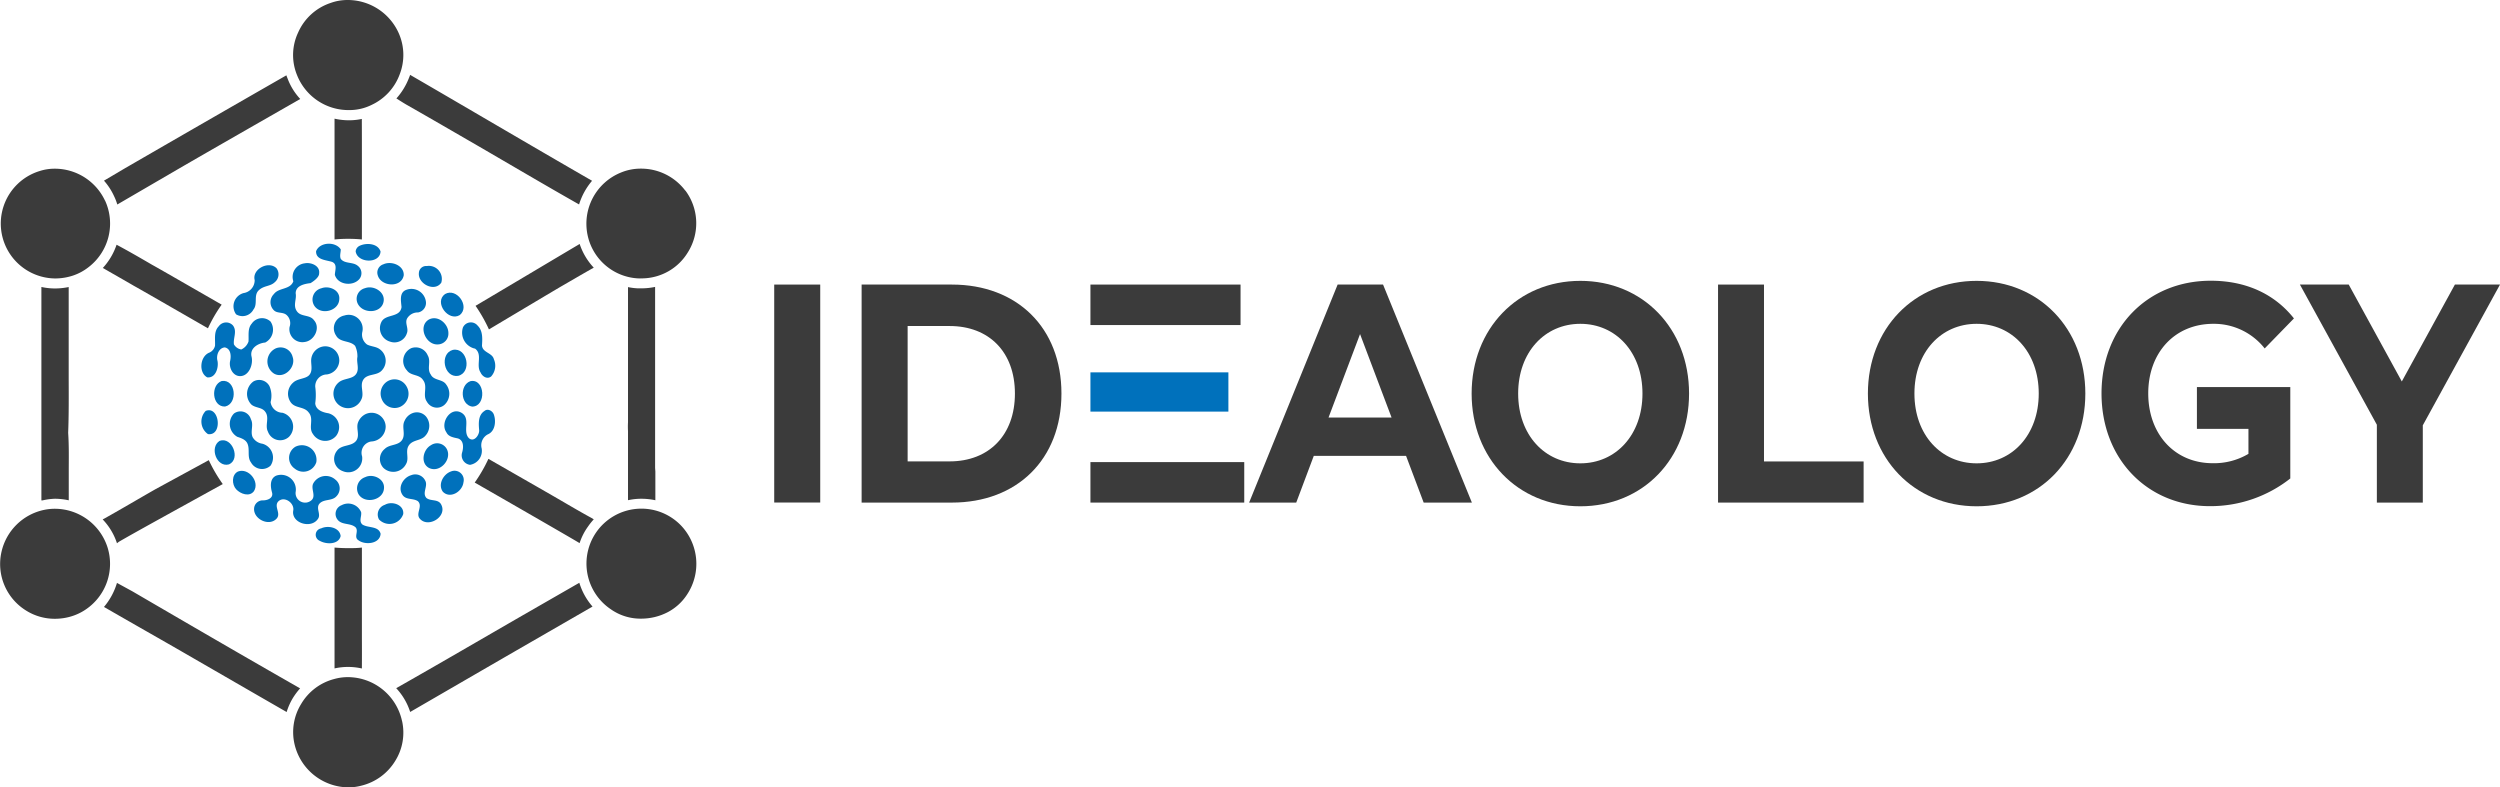 <svg xmlns="http://www.w3.org/2000/svg" viewBox="0 0 384.71 121.13"><defs><style>.cls-1{fill:#0071bc;}.cls-2{fill:#3b3b3b;}</style></defs><g id="Layer_2" data-name="Layer 2"><g id="Layer_1-2" data-name="Layer 1"><path class="cls-1" d="M51.09,40.3c.88.35.45,1.33.44,2,.45,1.53,2.68,1.79,3.7.72a1.42,1.42,0,0,0-.17-2.11c-.75-.65-2-.27-2.62-1.07-.2-.46,0-1,0-1.46-.81-1.25-3.24-1.16-3.8.28C48.6,40,50.15,40,51.09,40.3Z"/><path class="cls-1" d="M58.56,38.7c-.42-1.28-2.23-1.38-3.27-.85a1.07,1.07,0,0,0-.56.83C55,40.51,58.47,40.63,58.56,38.7Z"/><path class="cls-1" d="M58.13,42.36c.49,1.75,3.64,2,4,0,.06-1.53-1.91-2.26-3.13-1.69A1.33,1.33,0,0,0,58.13,42.36Z"/><path class="cls-1" d="M67.91,43.49a2,2,0,0,0-2.23-2.55A1.11,1.11,0,0,0,64.46,42C64.28,43.69,66.89,45,67.91,43.49Z"/><path class="cls-1" d="M39,47.63c.7-.86,0-2.14.79-2.93s1.8-.59,2.5-1.28a1.56,1.56,0,0,0,.25-2.15c-1.23-1.19-3.78.16-3.35,1.83a2,2,0,0,1-1.71,2,2.11,2.11,0,0,0-1.15,3.27A1.9,1.9,0,0,0,39,47.63Z"/><path class="cls-1" d="M42.15,45.25a1.75,1.75,0,0,0,0,2.5c.53.53,1.44.21,2,.77a1.69,1.69,0,0,1,.41,1.79,2,2,0,0,0,2.36,2.31c1.46-.2,2.45-2.19,1.39-3.35-.64-.9-2-.46-2.63-1.38s0-1.83-.18-2.75c0-1.19,1.35-1.46,2.28-1.57,0,0,1.37-.77,1.33-1.52.15-1.16-1.25-1.72-2.21-1.53a2.1,2.1,0,0,0-1.76,2.76C44.67,44.61,42.9,44.23,42.15,45.25Z"/><path class="cls-1" d="M49.46,44.36a1.78,1.78,0,0,0-1,2.82c1.07,1.35,3.69.64,3.75-1.14C52.34,44.62,50.63,43.91,49.46,44.36Z"/><path class="cls-1" d="M59,46.54c.41-1.56-1.47-2.71-2.84-2.19a1.69,1.69,0,0,0-1,2.57C56.05,48.3,58.58,48.19,59,46.54Z"/><path class="cls-1" d="M61.79,47.25c-.23,1.7-2.49,1-3.11,2.32a2.15,2.15,0,0,0,1.34,3,2,2,0,0,0,2.6-1.31c.3-.76-.4-1.59.07-2.32a1.9,1.9,0,0,1,1.65-.86,1.49,1.49,0,0,0,1.19-1.73,2.24,2.24,0,0,0-3-1.75C61.41,45,61.71,46.32,61.79,47.25Z"/><path class="cls-1" d="M70.76,48.48c1.61-1.33-.48-4.26-2.28-3.23C66.73,46.51,69,49.56,70.76,48.48Z"/><path class="cls-1" d="M53,48.55a2,2,0,0,0-1.28,3.09c.61,1.12,2.14.71,2.93,1.59a3.72,3.72,0,0,1,.35,1.7c-.18.88.37,1.89-.24,2.68s-1.95.57-2.71,1.3a2.24,2.24,0,1,0,3.54,2.59c.53-1-.29-2.14.33-3.09S58,57.86,58.76,57a2.17,2.17,0,0,0-.27-3.22c-.58-.47-1.38-.44-2-.76a1.89,1.89,0,0,1-.72-2A2.15,2.15,0,0,0,53,48.55Z"/><path class="cls-1" d="M67.42,53A1.66,1.66,0,0,0,69,51.25c0-1.44-1.62-2.8-3-2.08C64.25,50.2,65.53,53.15,67.42,53Z"/><path class="cls-1" d="M73,53.63l.08,0c1.25.9.11,2.55.87,3.68.25.6,1,1.11,1.62.63A2.47,2.47,0,0,0,76,55.28c-.24-1-1.74-1-1.83-2.1.06-1,.16-2.26-.66-3.06a1.34,1.34,0,0,0-2.27.27A2.53,2.53,0,0,0,73,53.63Z"/><path class="cls-1" d="M31.89,58.07c1.3.14,1.78-1.5,1.58-2.53-.23-.8.16-2,1.12-2.08.95.19,1,1.34.82,2.1-.22,1.06.47,2.43,1.69,2.31s1.9-1.77,1.61-3,.89-2,2-2.15h.08a2.23,2.23,0,0,0,.84-3.24,1.91,1.91,0,0,0-2.89.32c-.67.76-.43,1.83-.5,2.76a2.11,2.11,0,0,1-1.11,1.22A1.6,1.6,0,0,1,36,53c-.14-1,.52-2-.14-2.9a1.4,1.4,0,0,0-2.19.1c-.8.81-.53,2-.58,3a1.51,1.51,0,0,1-.85,1.05C30.76,54.81,30.53,57.35,31.89,58.07Z"/><path class="cls-1" d="M42.18,57.5c1.56.87,3.41-1,2.85-2.58a1.91,1.91,0,0,0-2.57-1.32A2.22,2.22,0,0,0,42.18,57.5Z"/><path class="cls-1" d="M68.67,59.19c-.55-.89-1.92-.58-2.39-1.57-.63-.88.09-2-.46-2.93a2,2,0,0,0-2.54-1.11A2.16,2.16,0,0,0,62.62,57c.6.87,1.9.57,2.47,1.47.8,1-.13,2.32.6,3.34a1.76,1.76,0,0,0,2.68.51A2.32,2.32,0,0,0,68.67,59.19Z"/><path class="cls-1" d="M70.48,57.84c2.18-.48,1.47-4.43-.79-4C67.59,54.41,68.29,58.16,70.48,57.84Z"/><path class="cls-1" d="M34.12,58.63c-1.75.61-1.5,4,.51,3.93C36.65,62.13,36.3,58.3,34.12,58.63Z"/><path class="cls-1" d="M58.76,61.45a2.12,2.12,0,0,0,2.81,1.16,2.22,2.22,0,0,0,1-3.13,2.11,2.11,0,0,0-3-.77A2.21,2.21,0,0,0,58.76,61.45Z"/><path class="cls-1" d="M72.65,62.57c2.24,0,2-4.36-.25-3.92C70.71,59.24,70.84,62.26,72.65,62.57Z"/><path class="cls-1" d="M44.47,67.22a2.22,2.22,0,0,0-1-3.7,1.89,1.89,0,0,1-1.83-1.65,3.7,3.7,0,0,0-.19-2.48A1.79,1.79,0,0,0,39,58.7a2.35,2.35,0,0,0-.31,3.56l0,0c.63.54,1.63.39,2.13,1.11.69.91-.09,2.08.41,3.05A2,2,0,0,0,44.47,67.22Z"/><path class="cls-1" d="M51.73,67.07a2.2,2.2,0,0,0-1.22-3.48c-.86-.13-1.93-.52-2-1.53a9.47,9.47,0,0,0,0-2.55,1.82,1.82,0,0,1,1.79-1.89,2.21,2.21,0,0,0,1.91-2.09A2.18,2.18,0,0,0,50,53.29a2.21,2.21,0,0,0-2.12,2.22c0,.73.25,1.6-.3,2.21s-1.8.5-2.48,1.17A2.26,2.26,0,0,0,44.81,62c.7.85,2,.55,2.68,1.46.88,1-.09,2.33.67,3.33A2.21,2.21,0,0,0,51.73,67.07Z"/><path class="cls-1" d="M31.66,63.23A2.35,2.35,0,0,0,32,66.8C34.31,67.13,33.8,62.39,31.66,63.23Z"/><path class="cls-1" d="M74.54,63.25c-1,.65-.89,2-.8,3,0,.77-.84,1.86-1.6,1.16-1-1.07.36-3-1.12-3.89-1.72-1-3.34,1.57-2.33,3,.32.7,1.12.8,1.78.95.91.29.87,1.39.65,2.14a1.47,1.47,0,0,0,1.21,1.92A2.18,2.18,0,0,0,74.12,69a1.9,1.9,0,0,1,.95-2.16c1.13-.47,1.28-2,.94-3C75.85,63.27,75.08,62.78,74.54,63.25Z"/><path class="cls-1" d="M38.63,71.17a1.93,1.93,0,0,0,3,.49,2.21,2.21,0,0,0-1.26-3.38,2.06,2.06,0,0,1-1.49-1c-.4-.88.2-1.89-.27-2.76A1.67,1.67,0,0,0,36,63.64a2.29,2.29,0,0,0,.52,3.58c.6.2,1.31.43,1.57,1.07C38.48,69.21,38,70.33,38.63,71.17Z"/><path class="cls-1" d="M52.77,72.51a2.14,2.14,0,0,0,2.95-2.29,1.76,1.76,0,0,1,1.39-2.28,2.32,2.32,0,0,0,2.24-2.29,2.17,2.17,0,0,0-3.1-1.92A2.35,2.35,0,0,0,55.1,65c-.35.9.3,1.92-.25,2.77-.7,1-2.27.58-3,1.6A2,2,0,0,0,52.77,72.51Z"/><path class="cls-1" d="M65.46,67.05a2.26,2.26,0,0,0,.11-2.94,1.85,1.85,0,0,0-2.07-.54,2.17,2.17,0,0,0-1.24,1.19c-.5.92.21,2.06-.39,2.95s-1.91.63-2.65,1.36A2,2,0,0,0,59,72a2.2,2.2,0,0,0,3.48-.59c.54-.9-.18-2,.45-2.89S64.79,67.85,65.46,67.05Z"/><path class="cls-1" d="M33.8,67.84c-1.61,1-.46,4.15,1.44,3.62C37.08,70.65,35.73,67.14,33.8,67.84Z"/><path class="cls-1" d="M66,72c1.63.84,3.53-1.2,2.8-2.81a1.69,1.69,0,0,0-2.5-.67C65.11,69.18,64.65,71.24,66,72Z"/><path class="cls-1" d="M45.35,72.11a2.09,2.09,0,0,0,3.33-1,2.25,2.25,0,0,0-3.23-2.36A2,2,0,0,0,45.35,72.11Z"/><path class="cls-1" d="M36.62,72.56c-1,.49-.95,2-.28,2.73s2.06,1.22,2.74.29C40,74.12,38.24,71.94,36.62,72.56Z"/><path class="cls-1" d="M69.4,72.55c-1.18.41-2.06,2-1.25,3.12,1.11,1.14,3,0,3.17-1.45A1.42,1.42,0,0,0,69.4,72.55Z"/><path class="cls-1" d="M48.89,79.9c.56-.69-.25-1.57.19-2.29.64-.9,2-.43,2.71-1.26a1.71,1.71,0,0,0-.19-2.55,2.2,2.2,0,0,0-3.37.55c-.49.83.5,2-.35,2.67a1.47,1.47,0,0,1-2.39-1.27,2.27,2.27,0,0,0-3-2.55c-1,.46-.88,1.7-.63,2.58S41.14,77,40.48,77a1.33,1.33,0,0,0-1.38,1.24c-.11,1.7,2.42,2.86,3.53,1.49.59-.79-.49-1.8.18-2.55.89-.92,2.51.19,2.32,1.36C44.77,80.48,47.82,81.41,48.89,79.9Z"/><path class="cls-1" d="M65.62,76.63c-.71-.78.29-1.82-.19-2.68a1.7,1.7,0,0,0-2.17-.82c-1.18.34-2.1,1.84-1.34,3,.53.85,1.65.49,2.39,1,.81.78-.43,1.92.32,2.72,1.29,1.42,4.14-.31,3.31-2.11C67.51,76.72,66.31,77.19,65.62,76.63Z"/><path class="cls-1" d="M59.09,75.13c.12-1.46-1.71-2.29-2.9-1.7a1.83,1.83,0,0,0-1,2.65C56.15,77.6,59,77,59.09,75.13Z"/><path class="cls-1" d="M55.76,80.71c-.58-.53-.07-1.27-.19-1.9a2.16,2.16,0,0,0-3-1.07,1.43,1.43,0,0,0-.66,2.18c.66.93,2,.51,2.8,1.22.55.59-.33,1.53.45,2,1,.77,3.31.58,3.41-1C58.24,80.9,56.65,81.29,55.76,80.71Z"/><path class="cls-1" d="M59.23,77.68a1.57,1.57,0,0,0-.91,2.25,2.23,2.23,0,0,0,3.73-.82C62.21,77.66,60.31,77.05,59.23,77.68Z"/><path class="cls-1" d="M49.42,81.31a1,1,0,0,0-.22,1.91c1,.58,2.91.61,3.22-.73C52.27,81.15,50.45,80.81,49.42,81.31Z"/><path class="cls-2" d="M16.55,84.24a8.54,8.54,0,0,0-8.1-5.95,8.1,8.1,0,0,0-1.65.17A8.51,8.51,0,0,0,.23,84.92a8.42,8.42,0,0,0,3.73,9,8.27,8.27,0,0,0,4.5,1.3A8.63,8.63,0,0,0,11,94.84a8.09,8.09,0,0,0,2.25-1.09A8.47,8.47,0,0,0,16.55,84.24Zm88.26-3.36a8.46,8.46,0,0,0-13.08,1.06A8.47,8.47,0,0,0,94,93.76a7.93,7.93,0,0,0,4.64,1.44,8.85,8.85,0,0,0,4.12-1,7.92,7.92,0,0,0,3-2.76A8.54,8.54,0,0,0,104.81,80.88Zm-88.65-50a8.53,8.53,0,0,0-7.73-4.92,7.47,7.47,0,0,0-2.33.36A8.45,8.45,0,0,0,8.48,42.85a8.79,8.79,0,0,0,2.77-.45,8,8,0,0,0,2.38-1.29A8.46,8.46,0,0,0,16.16,30.85Zm45.71,80.09a8.56,8.56,0,0,0-8.33-6.77,7.68,7.68,0,0,0-2.11.29,8.34,8.34,0,0,0-5.1,3.86,8.23,8.23,0,0,0-1,6.19,8.58,8.58,0,0,0,8.28,6.62,7.57,7.57,0,0,0,2-.26,8.41,8.41,0,0,0,5.19-3.78A8.2,8.2,0,0,0,61.87,110.94Zm43.59-81.63a8.52,8.52,0,0,0-6.83-3.39,7.93,7.93,0,0,0-3.12.62,8.49,8.49,0,0,0-5.1,9.56,8.4,8.4,0,0,0,7.77,6.71,5.72,5.72,0,0,0,.59,0,8.36,8.36,0,0,0,4.08-1.09,8.27,8.27,0,0,0,3-2.92A8.41,8.41,0,0,0,105.46,29.31ZM61.39,5.18A8.6,8.6,0,0,0,53.52,0a7.68,7.68,0,0,0-2.69.47A8.32,8.32,0,0,0,45.88,5a8.12,8.12,0,0,0-.17,6.56,8.52,8.52,0,0,0,8,5.38,7.67,7.67,0,0,0,3.48-.8,8.36,8.36,0,0,0,4.32-4.71A8.23,8.23,0,0,0,61.39,5.18Z"/><path class="cls-2" d="M17.56,30.2a8.13,8.13,0,0,1,.49,1.27l9.22-5.37c5.64-3.27,13-7.47,18.93-10.87a9.45,9.45,0,0,1-1.93-3.11c-.07-.17-.14-.35-.2-.53-7.92,4.54-17.28,9.93-24.87,14.32L16,27.8A9.62,9.62,0,0,1,17.56,30.2Z"/><path class="cls-2" d="M62.93,12A10.37,10.37,0,0,1,61,15.15c.64.41,1.33.84,1.62,1,3.62,2.06,7.28,4.19,10.83,6.24,4.6,2.67,10.71,6.27,15.66,9.07a10.3,10.3,0,0,1,2-3.64h0l0,0,0,0c-9.27-5.34-20.25-11.81-28-16.3A5.17,5.17,0,0,1,62.93,12Z"/><path class="cls-2" d="M100.81,72h0c0-3,0-6,0-9V44.15a10,10,0,0,1-2,.22c-.22,0-.45,0-.67,0a9.32,9.32,0,0,1-1.5-.19v.36c0,2.27,0,5.92,0,10V65a11.7,11.7,0,0,0,0,1.32c0,.36,0,.7,0,1v.06c0,.36,0,.73,0,1.12s0,.94,0,1.43v.62h0v1c0,.5,0,1,0,1.5v2.39h0c0,.19,0,.85,0,1.52h.07a9.5,9.5,0,0,1,2-.21,10.24,10.24,0,0,1,2.14.23c0-1.54,0-3.47,0-4.41Z"/><path class="cls-2" d="M89.15,89.68l-8.7,5c-6,3.46-13.27,7.7-19.48,11.22a9.69,9.69,0,0,1,2.15,3.66c5.18-3,11.42-6.62,16.39-9.49l11.67-6.73A10,10,0,0,1,89.15,89.68Z"/><path class="cls-2" d="M8.44,76.75a10.17,10.17,0,0,1,2.14.24c0-1.88,0-3.71,0-4.32,0-2,.05-4-.09-6.06.11-2.79.09-5.64.08-8.38,0-1.92,0-3.91,0-5.87,0-1.15,0-2.3,0-3.45s0-3.23,0-4.74a10.39,10.39,0,0,1-2.1.22h0a9.86,9.86,0,0,1-2.1-.23c0,2.39,0,5.83,0,8.2,0,.73,0,1.47,0,2.2,0,1.7,0,3.46,0,5.19,0,1.31,0,2.65,0,4v1.77c0,2,0,4.1,0,6.14v0c0,.68,0,1.38,0,2V77l.19,0A9.7,9.7,0,0,1,8.44,76.75Z"/><path class="cls-2" d="M45,107.53a10.32,10.32,0,0,1,1.18-1.6C37.89,101.2,28.42,95.69,20.38,91L18,89.7A10.32,10.32,0,0,1,16,93.4c4,2.31,9.33,5.33,12.51,7.17,4.71,2.72,10.68,6.17,15.6,9A9.63,9.63,0,0,1,45,107.53Z"/><path class="cls-2" d="M34.11,46.88A22.7,22.7,0,0,0,32,50.52C27.18,47.75,21.46,44.45,20.63,44c-1.45-.85-3-1.72-4.45-2.56l-.36-.2a10,10,0,0,0,2.12-3.58l.3.16c1.75.94,3.49,1.95,5.17,2.93C24.1,41.12,29.5,44.23,34.11,46.88Z"/><path class="cls-2" d="M34.28,74.49c-5.42,3-13.67,7.52-16,8.89L18,83.6a9.56,9.56,0,0,0-2.2-3.67l.41-.22c2.59-1.45,5.2-3,7.73-4.44l8.19-4.46A23.5,23.5,0,0,0,34.28,74.49Z"/><path class="cls-2" d="M55.69,24.2V36.85c-.7-.07-1.4-.1-2.11-.1a20.8,20.8,0,0,0-2.1.1V23.68c0-1.68,0-3.35,0-5v-.42a10,10,0,0,0,2.2.25,9.26,9.26,0,0,0,2-.21v.39C55.69,20.51,55.69,22.35,55.69,24.2Z"/><path class="cls-2" d="M55.69,102.51v.36a9.64,9.64,0,0,0-2.15-.24,9.43,9.43,0,0,0-2.06.23v-.39c0-1.4,0-2.83,0-4.21s0-8.39,0-14q1,.09,2.1.09c.71,0,1.41,0,2.11-.09,0,5.59,0,12.74,0,14C55.7,99.64,55.7,101.09,55.69,102.51Z"/><path class="cls-2" d="M91.37,41.19l-.36.2c-1.5.85-3,1.73-4.49,2.59-.75.43-6.3,3.74-11.28,6.71a23.57,23.57,0,0,0-2.06-3.63c6.23-3.69,13.91-8.27,15.69-9.32l.33-.2A9.88,9.88,0,0,0,91.37,41.19Z"/><path class="cls-2" d="M91.37,79.92a9.69,9.69,0,0,0-.9,1.13,9.13,9.13,0,0,0-1.28,2.53l-.33-.2c-1.81-1.07-9.77-5.66-15.81-9.12a23.23,23.23,0,0,0,2.11-3.65l7.78,4.46,2,1.15c2,1.15,4,2.35,6.09,3.49Z"/><rect class="cls-2" x="119.14" y="43.79" width="7.08" height="33.54"/><path class="cls-2" d="M146.48,43.79H132.59V77.34h13.89c10,0,16.86-6.62,16.86-16.78S156.48,43.79,146.48,43.79ZM146.13,71h-6.46V50.17h6.46c6.07,0,10.05,4,10.05,10.39S152.2,71,146.13,71Z"/><rect class="cls-1" x="167.8" y="57.3" width="21.23" height="6.04"/><rect class="cls-2" x="167.8" y="43.79" width="23.1" height="6.23"/><rect class="cls-2" x="167.8" y="71.11" width="23.67" height="6.23"/><path class="cls-2" d="M205.84,43.79,192.22,77.34h7.25l2.7-7.19h14.2l2.71,7.19h7.42L212.83,43.79Zm-1.4,20.46,4.85-12.84,4.85,12.84Z"/><path class="cls-2" d="M243.19,43.22c-9.65,0-16.73,7.38-16.73,17.34s7.08,17.35,16.73,17.35,16.73-7.33,16.73-17.35S252.8,43.22,243.19,43.22Zm0,28.08c-5.46,0-9.57-4.36-9.57-10.74s4.11-10.73,9.57-10.73,9.56,4.36,9.56,10.73S248.65,71.3,243.19,71.3Z"/><polygon class="cls-2" points="271.45 43.79 264.38 43.79 264.38 77.34 286.78 77.34 286.78 71.01 271.45 71.01 271.45 43.79"/><path class="cls-2" d="M304.17,43.22c-9.66,0-16.73,7.38-16.73,17.34s7.07,17.35,16.73,17.35,16.73-7.33,16.73-17.35S313.78,43.22,304.17,43.22Zm0,28.08c-5.46,0-9.57-4.36-9.57-10.74s4.11-10.73,9.57-10.73,9.56,4.36,9.56,10.73S309.63,71.3,304.17,71.3Z"/><path class="cls-2" d="M340.6,49.83a9.94,9.94,0,0,1,7.9,3.79L353,49c-3-3.79-7.42-5.8-12.79-5.8-9.74,0-16.82,7.23-16.82,17.34s7.08,17.35,16.69,17.35a19.86,19.86,0,0,0,12.36-4.26V59.56H338.07V66H346v3.84a10.38,10.38,0,0,1-5.5,1.44c-5.85,0-9.92-4.46-9.92-10.74S334.66,49.83,340.6,49.83Z"/><polygon class="cls-2" points="377.77 43.79 369.6 58.7 361.43 43.79 353.92 43.79 365.76 65.36 365.76 77.34 372.83 77.34 372.83 65.45 384.71 43.79 377.77 43.79"/></g></g></svg>